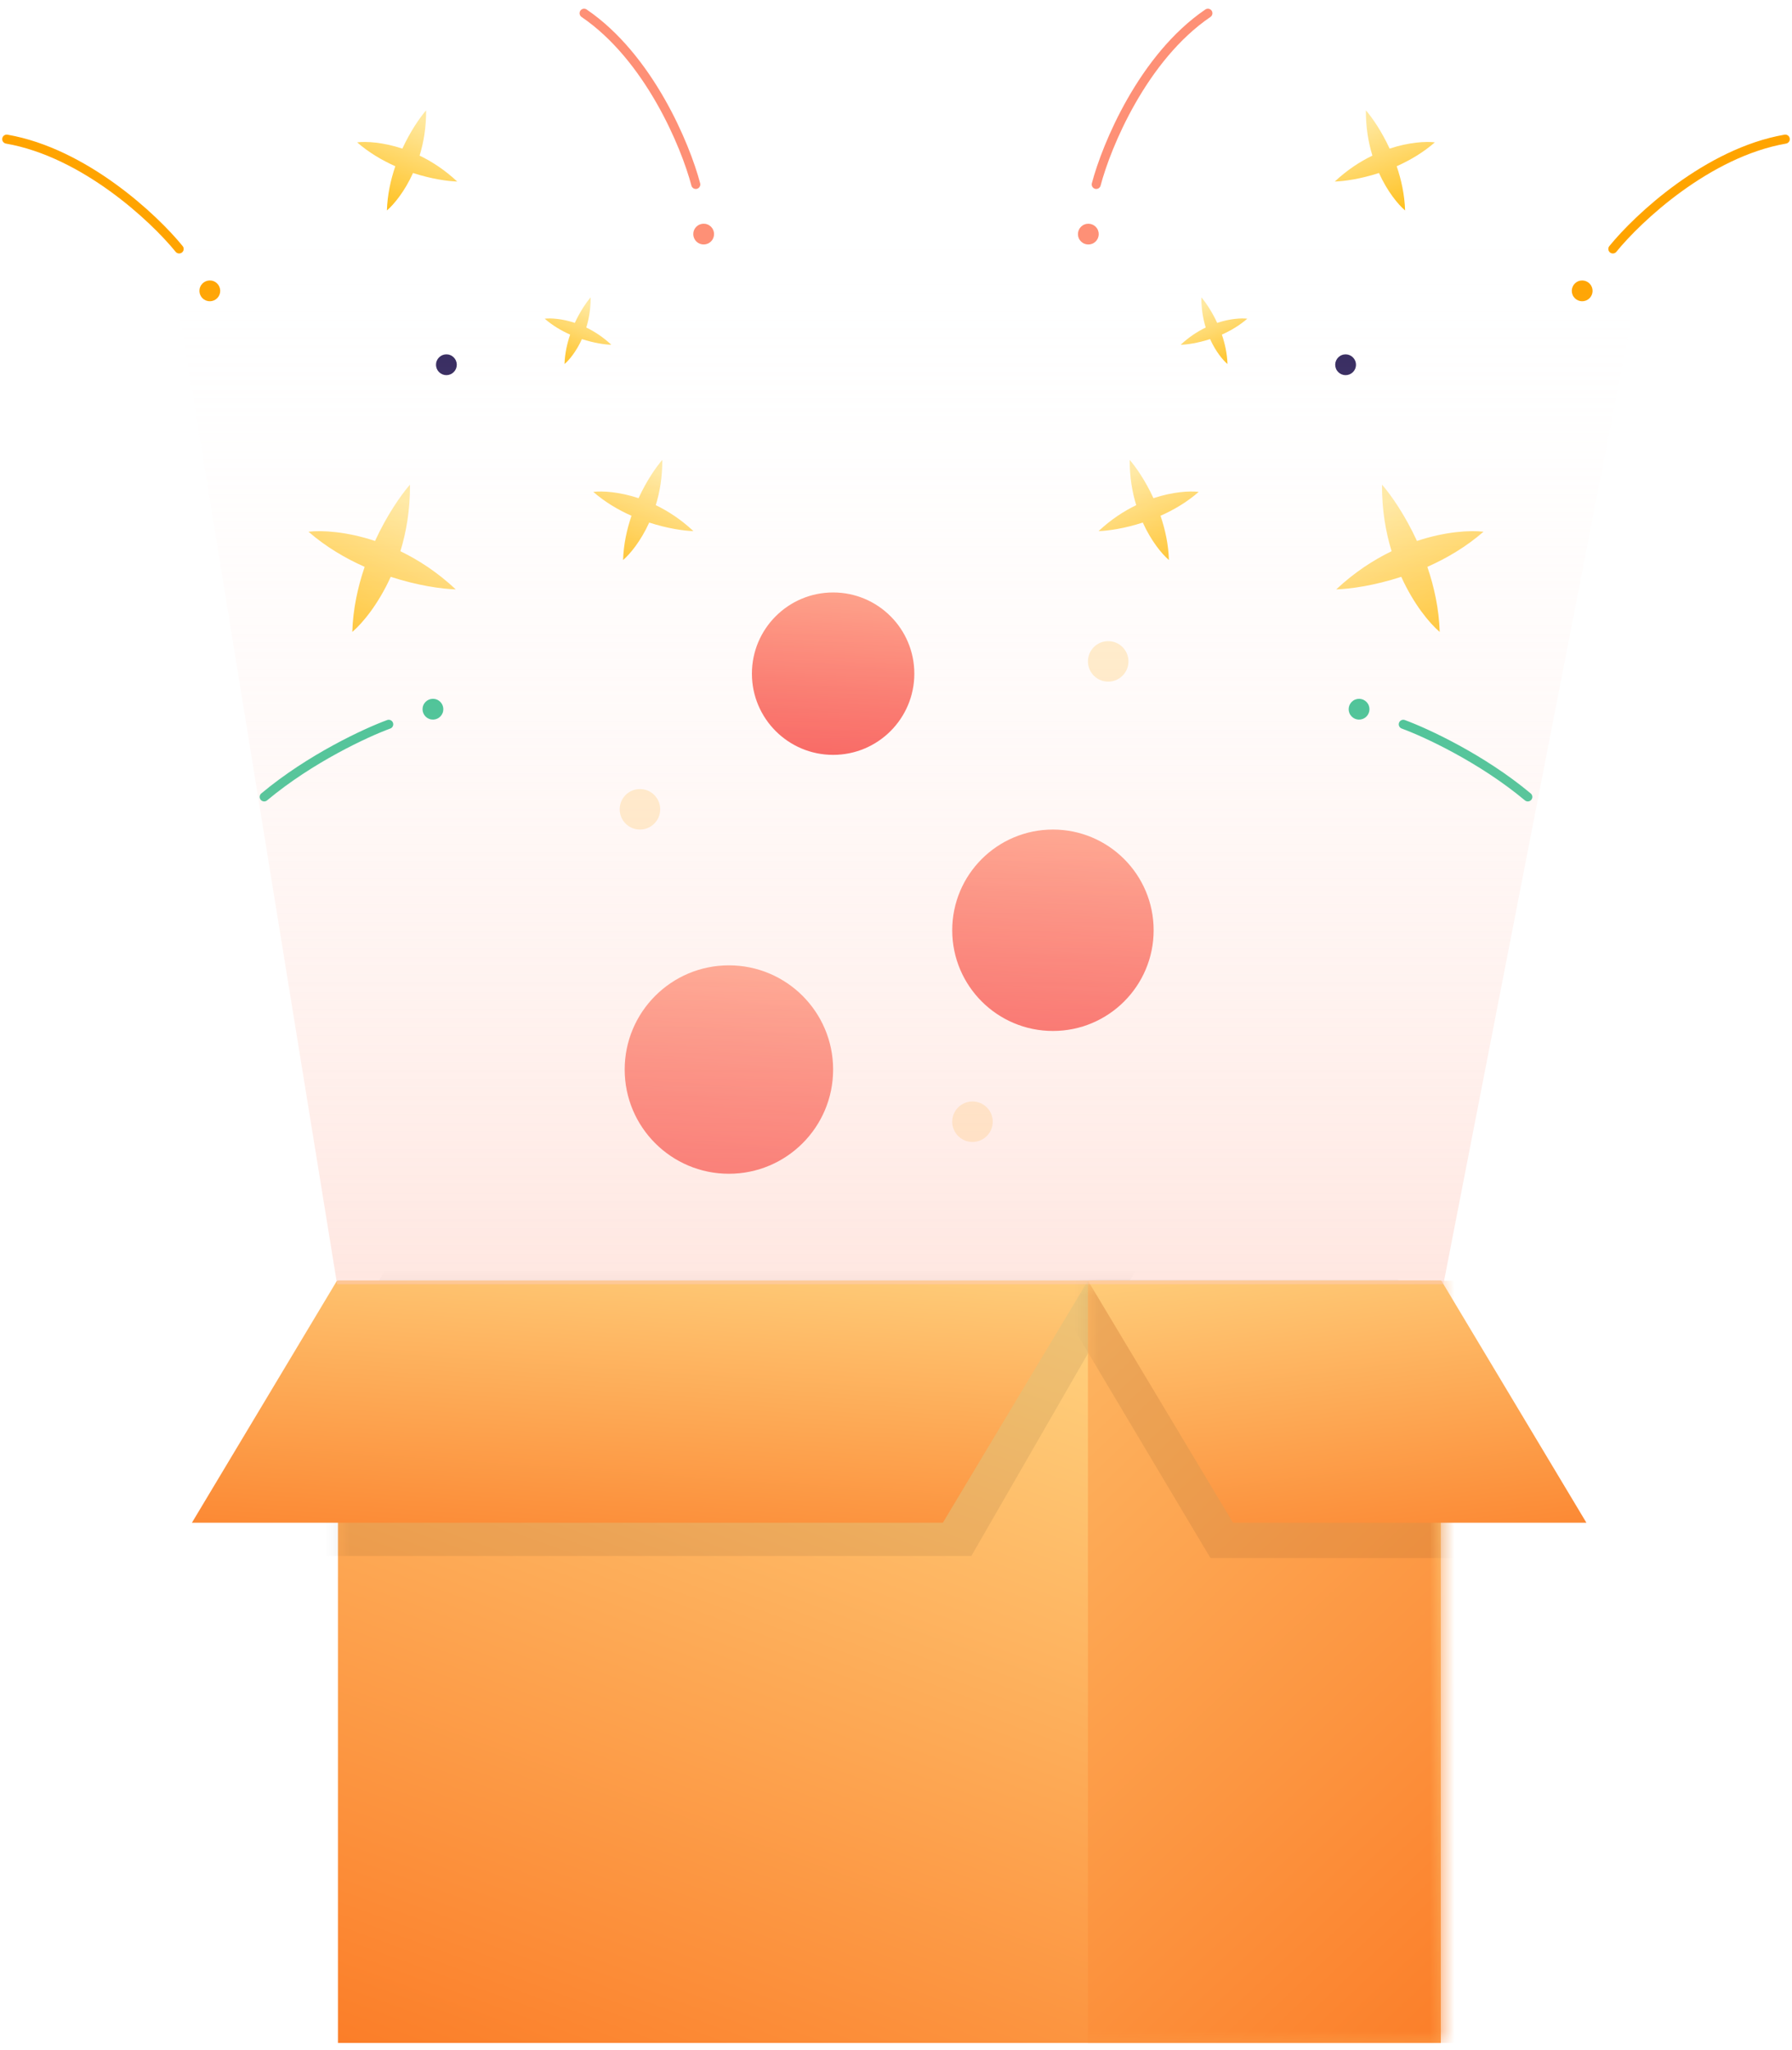 <svg width="146" height="167" viewBox="0 0 146 167" fill="none" xmlns="http://www.w3.org/2000/svg">
<path fill-rule="evenodd" clip-rule="evenodd" d="M52.025 40.589C52.682 39.163 53.451 38.056 53.959 37.472C53.969 38.849 53.757 40.085 53.428 41.158C54.44 41.646 55.491 42.329 56.495 43.272C55.721 43.249 54.386 43.061 52.893 42.575C52.205 44.092 51.335 45.14 50.765 45.628C50.804 44.351 51.072 43.127 51.45 42.023C50.383 41.551 49.303 40.917 48.339 40.078C49.084 39.991 50.444 40.064 52.025 40.589Z" fill="url(#paint0_linear_1_2895)"/>
<path fill-rule="evenodd" clip-rule="evenodd" d="M46.833 26.306C47.27 25.357 47.782 24.62 48.121 24.231C48.128 25.148 47.986 25.971 47.767 26.685C48.441 27.01 49.14 27.465 49.809 28.092C49.294 28.077 48.405 27.952 47.411 27.628C46.953 28.638 46.374 29.336 45.995 29.66C46.021 28.81 46.199 27.996 46.451 27.261C45.741 26.946 45.021 26.524 44.38 25.966C44.876 25.908 45.781 25.957 46.833 26.306Z" fill="url(#paint1_linear_1_2895)"/>
<path fill-rule="evenodd" clip-rule="evenodd" d="M32.783 12.108C33.439 10.683 34.209 9.575 34.717 8.991C34.727 10.369 34.515 11.604 34.186 12.678C35.197 13.166 36.248 13.849 37.253 14.792C36.479 14.768 35.144 14.581 33.651 14.095C32.963 15.612 32.093 16.659 31.523 17.147C31.562 15.87 31.83 14.647 32.208 13.543C31.141 13.07 30.06 12.436 29.097 11.598C29.842 11.51 31.202 11.583 32.783 12.108Z" fill="url(#paint2_linear_1_2895)"/>
<path fill-rule="evenodd" clip-rule="evenodd" d="M30.556 44.074C31.523 41.976 32.654 40.347 33.402 39.488C33.417 41.514 33.105 43.332 32.621 44.911C34.109 45.629 35.655 46.635 37.133 48.021C35.994 47.987 34.03 47.711 31.834 46.996C30.822 49.228 29.542 50.769 28.703 51.487C28.76 49.608 29.155 47.808 29.71 46.184C28.141 45.489 26.551 44.556 25.134 43.322C26.23 43.194 28.23 43.301 30.556 44.074Z" fill="url(#paint3_linear_1_2895)"/>
<circle cx="36.369" cy="29.718" r="0.847" transform="rotate(21.387 36.369 29.718)" fill="#2F235A"/>
<circle cx="57.33" cy="19.073" r="0.847" transform="rotate(21.387 57.33 19.073)" fill="#FE9076"/>
<circle cx="17.095" cy="23.698" r="0.847" transform="rotate(21.387 17.095 23.698)" fill="#FFA400"/>
<circle cx="35.273" cy="57.783" r="0.847" transform="rotate(21.387 35.273 57.783)" fill="#23BB86"/>
<path d="M56.687 15.027C55.863 11.882 52.89 4.688 47.588 1.077" stroke="#FE9076" stroke-width="0.737" stroke-linecap="round"/>
<path d="M14.596 20.283C12.547 17.758 6.868 12.435 0.548 11.336" stroke="#FFA400" stroke-width="0.737" stroke-linecap="round"/>
<path d="M31.67 59.013C29.854 59.675 25.282 61.786 21.524 64.929" stroke="#23BB86" stroke-width="0.737" stroke-linecap="round"/>
<path fill-rule="evenodd" clip-rule="evenodd" d="M93.975 40.589C93.318 39.163 92.549 38.056 92.041 37.472C92.031 38.849 92.243 40.085 92.572 41.158C91.56 41.646 90.509 42.329 89.505 43.272C90.279 43.249 91.614 43.061 93.107 42.575C93.795 44.092 94.665 45.14 95.235 45.628C95.196 44.351 94.928 43.127 94.55 42.023C95.617 41.551 96.698 40.917 97.661 40.078C96.916 39.991 95.556 40.064 93.975 40.589Z" fill="url(#paint4_linear_1_2895)"/>
<path fill-rule="evenodd" clip-rule="evenodd" d="M99.167 26.306C98.73 25.357 98.218 24.62 97.879 24.231C97.872 25.148 98.014 25.971 98.233 26.685C97.559 27.01 96.86 27.465 96.191 28.092C96.706 28.077 97.595 27.952 98.589 27.628C99.047 28.638 99.626 29.336 100.005 29.66C99.979 28.81 99.801 27.996 99.549 27.261C100.259 26.946 100.979 26.524 101.62 25.966C101.124 25.908 100.219 25.957 99.167 26.306Z" fill="url(#paint5_linear_1_2895)"/>
<path fill-rule="evenodd" clip-rule="evenodd" d="M113.217 12.108C112.561 10.683 111.791 9.575 111.283 8.991C111.273 10.369 111.485 11.604 111.814 12.678C110.803 13.166 109.752 13.849 108.747 14.792C109.521 14.768 110.857 14.581 112.349 14.095C113.037 15.612 113.907 16.659 114.477 17.147C114.438 15.87 114.17 14.647 113.792 13.543C114.859 13.07 115.94 12.436 116.903 11.598C116.158 11.51 114.798 11.583 113.217 12.108Z" fill="url(#paint6_linear_1_2895)"/>
<path fill-rule="evenodd" clip-rule="evenodd" d="M115.444 44.074C114.477 41.976 113.346 40.347 112.598 39.488C112.583 41.514 112.895 43.332 113.379 44.911C111.891 45.629 110.345 46.635 108.867 48.021C110.006 47.987 111.97 47.711 114.166 46.996C115.178 49.228 116.458 50.769 117.297 51.487C117.24 49.608 116.845 47.808 116.29 46.184C117.859 45.489 119.449 44.556 120.866 43.322C119.77 43.194 117.77 43.301 115.444 44.074Z" fill="url(#paint7_linear_1_2895)"/>
<circle cx="0.847" cy="0.847" r="0.847" transform="matrix(-0.931 0.365 0.365 0.931 110.11 28.621)" fill="#2F235A"/>
<circle cx="0.847" cy="0.847" r="0.847" transform="matrix(-0.931 0.365 0.365 0.931 89.15 17.977)" fill="#FE9076"/>
<circle cx="0.847" cy="0.847" r="0.847" transform="matrix(-0.931 0.365 0.365 0.931 129.385 22.601)" fill="#FFA400"/>
<circle cx="0.847" cy="0.847" r="0.847" transform="matrix(-0.931 0.365 0.365 0.931 111.207 56.686)" fill="#23BB86"/>
<path d="M89.314 15.027C90.137 11.882 93.11 4.688 98.412 1.077" stroke="#FE9076" stroke-width="0.737" stroke-linecap="round"/>
<path d="M131.404 20.283C133.453 17.758 139.132 12.435 145.452 11.336" stroke="#FFA400" stroke-width="0.737" stroke-linecap="round"/>
<path d="M114.33 59.013C116.146 59.675 120.717 61.786 124.476 64.929" stroke="#23BB86" stroke-width="0.737" stroke-linecap="round"/>
<rect x="27.535" y="104.341" width="89.85" height="62.11" fill="url(#paint8_linear_1_2895)"/>
<mask id="mask0_1_2895" style="mask-type:alpha" maskUnits="userSpaceOnUse" x="27" y="104" width="91" height="63">
<rect x="27.535" y="104.341" width="89.85" height="62.11" fill="#C4C4C4"/>
</mask>
<g mask="url(#mask0_1_2895)">
<path d="M31.787 102.759L92.969 102.759L79.14 126.771L17.958 126.771L31.787 102.759Z" fill="black" fill-opacity="0.07"/>
<rect x="88.637" y="104.341" width="89.85" height="62.11" fill="url(#paint9_linear_1_2895)"/>
</g>
<path d="M27.456 104.341L88.638 104.341L76.819 124.063L15.637 124.063L27.456 104.341Z" fill="url(#paint10_linear_1_2895)"/>
<mask id="mask1_1_2895" style="mask-type:alpha" maskUnits="userSpaceOnUse" x="88" y="104" width="30" height="63">
<rect x="88.638" y="104.341" width="28.748" height="62.11" fill="#C4C4C4"/>
</mask>
<g mask="url(#mask1_1_2895)">
<path d="M113.886 104.238L85.093 104.238L98.622 126.944L127.415 126.944L113.886 104.238Z" fill="black" fill-opacity="0.07"/>
</g>
<path d="M117.431 104.341L88.638 104.341L100.456 124.063L129.249 124.063L117.431 104.341Z" fill="url(#paint11_linear_1_2895)"/>
<circle cx="59.386" cy="87.142" r="8.491" fill="url(#paint12_linear_1_2895)"/>
<circle cx="85.786" cy="75.793" r="8.205" fill="url(#paint13_linear_1_2895)"/>
<circle cx="67.877" cy="54.887" r="6.616" fill="url(#paint14_linear_1_2895)"/>
<circle cx="90.288" cy="53.888" r="1.65" fill="#FFA800" fill-opacity="0.23"/>
<circle cx="79.231" cy="91.392" r="1.65" fill="#FFA800" fill-opacity="0.23"/>
<circle cx="52.138" cy="65.938" r="1.65" fill="#FFA800" fill-opacity="0.23"/>
<path d="M117.598 104.635H27.464L13.622 19.287H134.22L117.598 104.635Z" fill="url(#paint15_linear_1_2895)"/>
<defs>
<linearGradient id="paint0_linear_1_2895" x1="53.709" y1="38.375" x2="50.71" y2="46.033" gradientUnits="userSpaceOnUse">
<stop stop-color="#FFE89E"/>
<stop offset="1" stop-color="#FFBF1A"/>
</linearGradient>
<linearGradient id="paint1_linear_1_2895" x1="47.955" y1="24.833" x2="45.958" y2="29.93" gradientUnits="userSpaceOnUse">
<stop stop-color="#FFE89E"/>
<stop offset="1" stop-color="#FFBF1A"/>
</linearGradient>
<linearGradient id="paint2_linear_1_2895" x1="34.467" y1="9.895" x2="31.468" y2="17.552" gradientUnits="userSpaceOnUse">
<stop stop-color="#FFE89E"/>
<stop offset="1" stop-color="#FFBF1A"/>
</linearGradient>
<linearGradient id="paint3_linear_1_2895" x1="33.035" y1="40.817" x2="28.622" y2="52.083" gradientUnits="userSpaceOnUse">
<stop stop-color="#FFE89E"/>
<stop offset="1" stop-color="#FFBF1A"/>
</linearGradient>
<linearGradient id="paint4_linear_1_2895" x1="92.291" y1="38.375" x2="95.29" y2="46.033" gradientUnits="userSpaceOnUse">
<stop stop-color="#FFE89E"/>
<stop offset="1" stop-color="#FFBF1A"/>
</linearGradient>
<linearGradient id="paint5_linear_1_2895" x1="98.045" y1="24.833" x2="100.042" y2="29.93" gradientUnits="userSpaceOnUse">
<stop stop-color="#FFE89E"/>
<stop offset="1" stop-color="#FFBF1A"/>
</linearGradient>
<linearGradient id="paint6_linear_1_2895" x1="111.533" y1="9.895" x2="114.532" y2="17.552" gradientUnits="userSpaceOnUse">
<stop stop-color="#FFE89E"/>
<stop offset="1" stop-color="#FFBF1A"/>
</linearGradient>
<linearGradient id="paint7_linear_1_2895" x1="112.965" y1="40.817" x2="117.378" y2="52.083" gradientUnits="userSpaceOnUse">
<stop stop-color="#FFE89E"/>
<stop offset="1" stop-color="#FFBF1A"/>
</linearGradient>
<linearGradient id="paint8_linear_1_2895" x1="57.549" y1="92.842" x2="21.739" y2="191.473" gradientUnits="userSpaceOnUse">
<stop stop-color="#FFD481"/>
<stop offset="1" stop-color="#FA620C"/>
</linearGradient>
<linearGradient id="paint9_linear_1_2895" x1="42.865" y1="100.401" x2="151.545" y2="216.541" gradientUnits="userSpaceOnUse">
<stop stop-color="#FFD481"/>
<stop offset="0.833" stop-color="#FA620C"/>
</linearGradient>
<linearGradient id="paint10_linear_1_2895" x1="28.715" y1="97.292" x2="25.807" y2="139.315" gradientUnits="userSpaceOnUse">
<stop stop-color="#FFD481"/>
<stop offset="1" stop-color="#FA620C"/>
</linearGradient>
<linearGradient id="paint11_linear_1_2895" x1="121.974" y1="97.292" x2="127.145" y2="138.872" gradientUnits="userSpaceOnUse">
<stop stop-color="#FFD481"/>
<stop offset="1" stop-color="#FA620C"/>
</linearGradient>
<linearGradient id="paint12_linear_1_2895" x1="60.029" y1="75.849" x2="58.414" y2="98.768" gradientUnits="userSpaceOnUse">
<stop stop-color="#FF9F81"/>
<stop offset="1" stop-color="#F53838"/>
</linearGradient>
<linearGradient id="paint13_linear_1_2895" x1="86.408" y1="64.88" x2="84.847" y2="87.027" gradientUnits="userSpaceOnUse">
<stop stop-color="#FF9F81"/>
<stop offset="1" stop-color="#F53838"/>
</linearGradient>
<linearGradient id="paint14_linear_1_2895" x1="68.378" y1="46.087" x2="67.119" y2="63.946" gradientUnits="userSpaceOnUse">
<stop stop-color="#FF9F81"/>
<stop offset="1" stop-color="#F53838"/>
</linearGradient>
<linearGradient id="paint15_linear_1_2895" x1="72.93" y1="19.287" x2="72.93" y2="200.611" gradientUnits="userSpaceOnUse">
<stop stop-color="white" stop-opacity="0"/>
<stop offset="1" stop-color="#FE9277"/>
</linearGradient>
</defs>
</svg>
